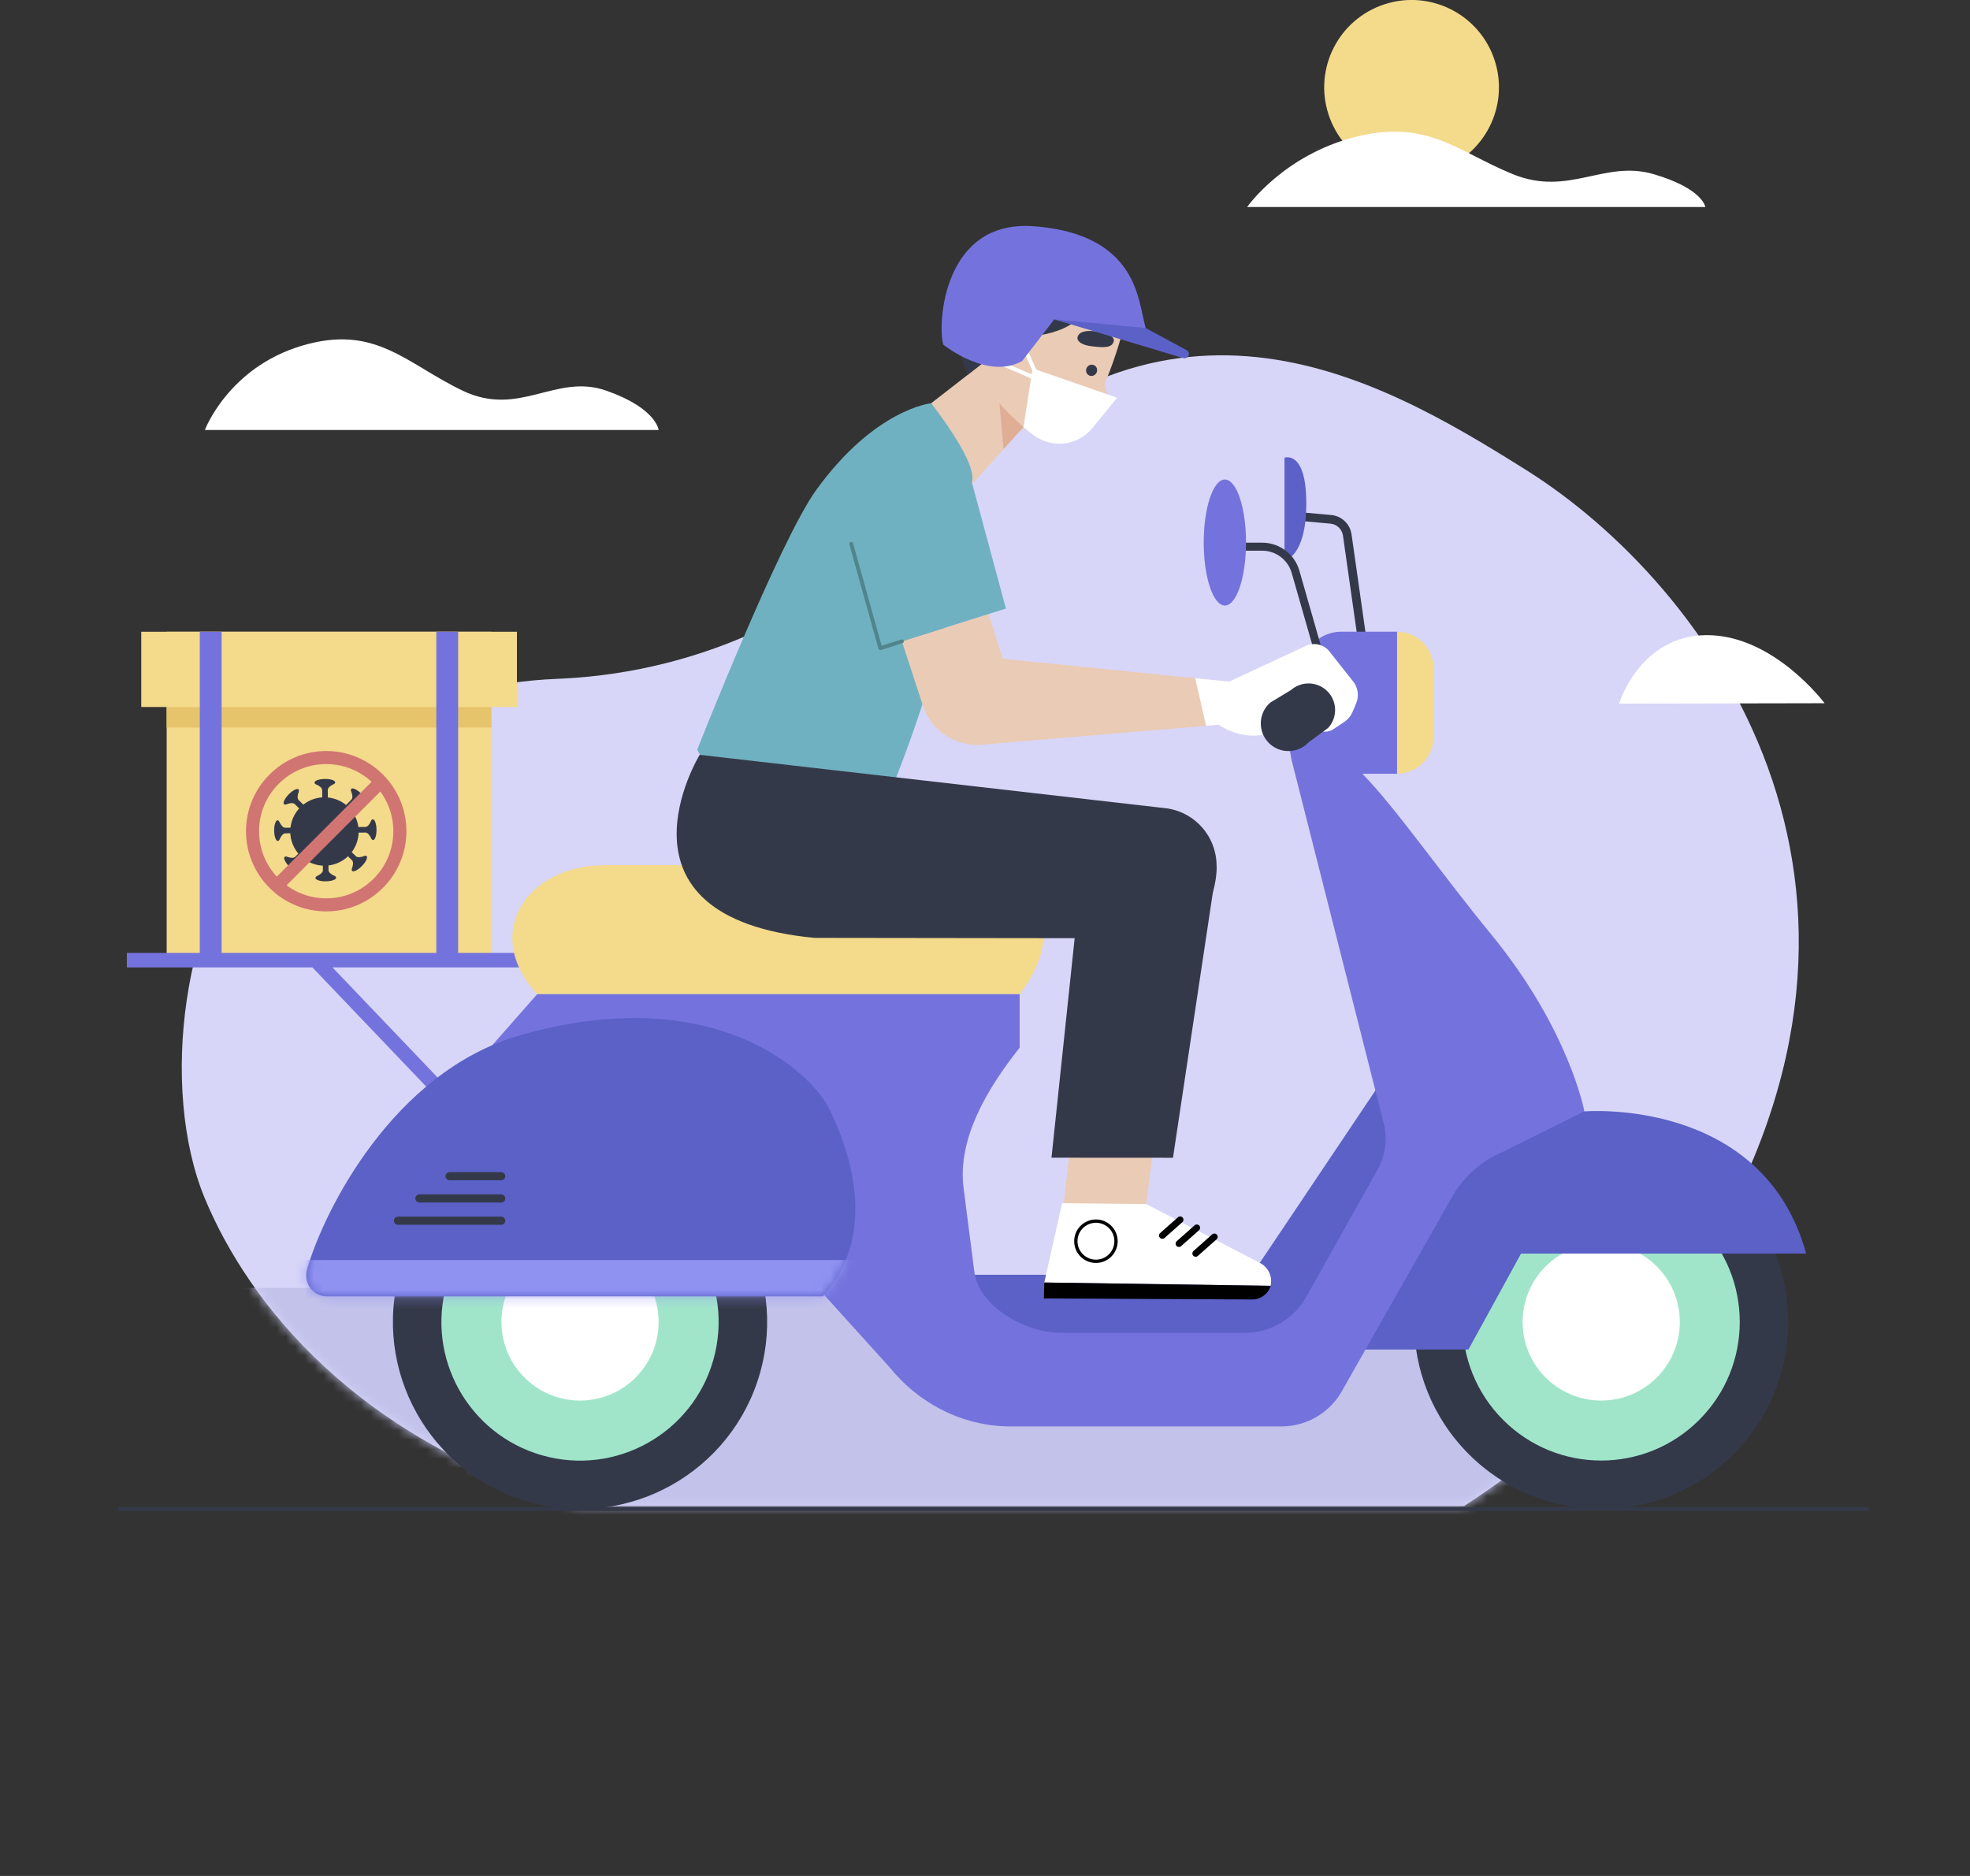<svg width="210" height="200" viewBox="0 0 210 200" fill="none" xmlns="http://www.w3.org/2000/svg">
<rect x="0" y="0" width="210" height="200" fill="#333333" stroke="none"/>
<g clip-path="url(#clip0_64_6079)">
<path d="M181.451 134.238C205.642 94.326 182.158 62.336 162.678 50.105C146.617 40.021 123.643 26.734 98.562 54.258C88.743 65.036 74.842 71.592 60.033 72.342C59.815 72.355 59.593 72.364 59.374 72.373C45.56 72.962 36.701 78.693 28.283 87.339C19.389 96.468 16.99 116.123 21.836 127.769C26.481 138.936 38.04 153.683 61.83 160.558H156.069C166.089 154.111 174.743 145.308 181.451 134.238Z" fill="#D7D6F8"/>
<mask id="mask0_64_6079" style="mask-type:luminance" maskUnits="userSpaceOnUse" x="19" y="37" width="173" height="124">
<path d="M181.451 134.238C205.642 94.326 182.158 62.336 162.678 50.105C146.617 40.021 123.643 26.734 98.562 54.258C88.743 65.036 74.842 71.592 60.033 72.342C59.815 72.355 59.593 72.364 59.374 72.373C45.56 72.962 36.701 78.693 28.283 87.339C19.389 96.468 16.99 116.123 21.836 127.769C26.481 138.936 38.04 153.683 61.83 160.558H156.069C166.089 154.111 174.743 145.308 181.451 134.238Z" fill="white"/>
</mask>
<g mask="url(#mask0_64_6079)">
<path d="M210 137.304H0V199.937H210V137.304Z" fill="#C2C2EB"/>
</g>
<path d="M21.836 45.844H70.209C70.209 45.844 69.974 43.506 64.6 41.639C59.226 39.768 55.37 44.561 49.294 41.639C43.218 38.716 39.994 34.525 32.169 36.862C24.339 39.196 21.836 45.844 21.836 45.844Z" fill="white"/>
<path d="M153.364 18.164C158.253 16.567 160.922 11.309 159.325 6.42C157.728 1.531 152.47 -1.138 147.581 0.459C142.691 2.056 140.023 7.314 141.619 12.203C143.216 17.093 148.475 19.761 153.364 18.164Z" fill="#F4DA8B"/>
<path d="M132.947 22.067H181.783C181.783 22.067 181.552 20.122 176.282 18.569C171.009 17.016 167.231 20.998 161.269 18.569C155.31 16.139 152.148 12.654 144.471 14.599C136.794 16.545 132.947 22.067 132.947 22.067Z" fill="white"/>
<path d="M172.592 75.016L194.498 74.973C194.498 74.973 189.089 67.697 181.94 67.714C174.791 67.732 172.592 75.016 172.592 75.016Z" fill="white"/>
<path d="M184.784 155.038C192.572 147.25 192.572 134.623 184.784 126.835C176.996 119.047 164.369 119.047 156.581 126.835C148.793 134.623 148.793 147.25 156.581 155.038C164.369 162.826 176.996 162.826 184.784 155.038Z" fill="#34394A"/>
<path d="M181.129 151.383C186.899 145.614 186.899 136.26 181.129 130.49C175.36 124.721 166.006 124.721 160.236 130.49C154.467 136.26 154.467 145.614 160.236 151.383C166.006 157.153 175.36 157.153 181.129 151.383Z" fill="#A0E5CA"/>
<path d="M170.686 149.317C175.314 149.317 179.065 145.566 179.065 140.938C179.065 136.31 175.314 132.559 170.686 132.559C166.058 132.559 162.307 136.31 162.307 140.938C162.307 145.566 166.058 149.317 170.686 149.317Z" fill="white"/>
<path d="M192.535 133.649C187.929 116.886 168.893 118.487 168.893 118.487L156.532 118.478L147.066 133.649L143.834 143.878H156.532L162.141 133.649H192.535Z" fill="#5B61C7"/>
<path d="M52.391 67.352H17.766V102.365H52.391V67.352Z" fill="#F4DA8B"/>
<path d="M55.104 67.352H15.057V75.374H55.104V67.352Z" fill="#F4DA8B"/>
<path d="M52.391 75.378H17.766V77.568H52.391V75.378Z" fill="#E6C46C"/>
<path d="M23.624 67.352H21.299V102.365H23.624V67.352Z" fill="#7473DD"/>
<path d="M48.836 67.352H46.511V102.365H48.836V67.352Z" fill="#7473DD"/>
<path d="M36.586 91.697C38.27 90.593 38.741 88.333 37.637 86.648C36.533 84.964 34.272 84.493 32.588 85.597C30.903 86.701 30.433 88.962 31.537 90.647C32.641 92.331 34.901 92.802 36.586 91.697Z" fill="#34394A"/>
<path d="M35.733 83.409C35.729 83.199 35.236 83.038 34.625 83.046C34.014 83.055 33.521 83.225 33.526 83.435C33.526 83.509 33.591 83.574 33.696 83.631C33.731 83.648 33.766 83.666 33.809 83.679C33.992 83.766 34.342 83.971 34.342 84.237L34.355 85.502L34.952 85.493L34.939 84.229C34.935 83.949 35.305 83.736 35.48 83.648C35.502 83.64 35.523 83.627 35.545 83.618C35.563 83.609 35.572 83.605 35.572 83.605H35.567C35.672 83.552 35.733 83.483 35.733 83.409Z" fill="#34394A"/>
<path d="M33.626 93.598C33.63 93.807 34.123 93.969 34.734 93.96C35.345 93.951 35.838 93.781 35.833 93.572C35.833 93.498 35.768 93.432 35.663 93.376C35.628 93.358 35.593 93.341 35.55 93.328C35.367 93.24 35.018 93.035 35.018 92.769L35.005 91.504L34.407 91.509L34.42 92.774C34.424 93.053 34.054 93.266 33.879 93.354C33.857 93.362 33.836 93.376 33.814 93.384C33.796 93.393 33.788 93.397 33.788 93.397H33.792C33.687 93.458 33.626 93.524 33.626 93.598Z" fill="#34394A"/>
<path d="M29.587 87.452C29.378 87.456 29.216 87.949 29.225 88.56C29.233 89.171 29.404 89.663 29.613 89.659C29.687 89.659 29.753 89.594 29.809 89.489C29.827 89.454 29.844 89.419 29.857 89.376C29.945 89.192 30.15 88.844 30.416 88.844L31.681 88.83L31.672 88.233L30.407 88.246C30.128 88.25 29.914 87.879 29.827 87.705C29.818 87.683 29.805 87.661 29.796 87.64C29.788 87.622 29.783 87.613 29.783 87.613V87.618C29.726 87.513 29.657 87.452 29.587 87.452Z" fill="#34394A"/>
<path d="M39.772 89.555C39.981 89.55 40.143 89.057 40.134 88.447C40.125 87.836 39.955 87.343 39.746 87.347C39.672 87.347 39.606 87.413 39.55 87.517C39.532 87.552 39.515 87.587 39.502 87.631C39.414 87.814 39.209 88.163 38.943 88.163L37.678 88.176L37.683 88.774L38.947 88.761C39.227 88.756 39.44 89.127 39.528 89.302C39.536 89.323 39.55 89.345 39.558 89.367C39.567 89.384 39.571 89.393 39.571 89.393V89.389C39.632 89.498 39.702 89.559 39.772 89.555Z" fill="#34394A"/>
<path d="M30.333 91.36C30.189 91.509 30.424 91.975 30.86 92.403C31.297 92.83 31.768 93.053 31.912 92.904C31.964 92.852 31.964 92.76 31.929 92.647C31.916 92.612 31.903 92.573 31.886 92.529C31.816 92.337 31.715 91.949 31.903 91.757L32.788 90.854L32.361 90.436L31.476 91.338C31.279 91.539 30.865 91.43 30.682 91.365C30.66 91.356 30.634 91.347 30.612 91.338C30.594 91.33 30.586 91.33 30.586 91.33L30.59 91.334C30.472 91.304 30.385 91.308 30.333 91.36Z" fill="#34394A"/>
<path d="M39.026 85.646C39.17 85.498 38.934 85.031 38.498 84.604C38.062 84.176 37.591 83.954 37.447 84.102C37.395 84.154 37.395 84.246 37.43 84.359C37.443 84.394 37.456 84.434 37.473 84.477C37.543 84.669 37.643 85.057 37.456 85.249L36.57 86.152L36.998 86.571L37.883 85.668C38.08 85.467 38.494 85.576 38.677 85.642C38.699 85.651 38.725 85.659 38.747 85.668C38.764 85.677 38.773 85.677 38.773 85.677L38.769 85.672C38.882 85.703 38.974 85.698 39.026 85.646Z" fill="#34394A"/>
<path d="M37.539 92.852C37.687 92.996 38.154 92.76 38.581 92.324C39.009 91.888 39.231 91.417 39.083 91.273C39.03 91.221 38.939 91.221 38.825 91.256C38.791 91.269 38.751 91.282 38.708 91.299C38.516 91.369 38.127 91.469 37.936 91.282L37.033 90.396L36.614 90.824L37.517 91.709C37.718 91.906 37.608 92.32 37.543 92.503C37.534 92.525 37.526 92.551 37.517 92.573C37.508 92.59 37.508 92.599 37.508 92.599L37.512 92.595C37.482 92.708 37.486 92.8 37.539 92.852Z" fill="#34394A"/>
<path d="M31.82 84.159C31.672 84.015 31.205 84.25 30.778 84.687C30.35 85.123 30.128 85.594 30.276 85.738C30.328 85.79 30.42 85.79 30.533 85.755C30.568 85.742 30.608 85.729 30.651 85.712C30.843 85.642 31.231 85.541 31.423 85.729L32.326 86.615L32.745 86.187L31.842 85.302C31.641 85.105 31.75 84.691 31.816 84.508C31.825 84.486 31.833 84.46 31.842 84.438C31.851 84.421 31.851 84.412 31.851 84.412L31.846 84.416C31.877 84.298 31.872 84.207 31.82 84.159Z" fill="#34394A"/>
<path d="M34.773 97.166C30.058 97.166 26.224 93.332 26.224 88.617C26.224 83.901 30.058 80.067 34.773 80.067C39.489 80.067 43.323 83.901 43.323 88.617C43.323 93.332 39.489 97.166 34.773 97.166ZM34.773 81.459C30.826 81.459 27.615 84.669 27.615 88.617C27.615 92.564 30.826 95.775 34.773 95.775C38.721 95.775 41.931 92.564 41.931 88.617C41.931 84.669 38.721 81.459 34.773 81.459Z" fill="#D07572"/>
<path d="M40.105 82.854L29.015 93.948L29.999 94.932L41.089 83.838L40.105 82.854Z" fill="#D07572"/>
<path d="M62.245 102.365H13.522" stroke="#7473DD" stroke-width="1.548" stroke-miterlimit="10"/>
<path d="M33.635 102.365L53.01 122.661" stroke="#7473DD" stroke-width="1.548" stroke-miterlimit="10"/>
<path d="M144.859 69.049L143.158 57.102C143.058 56.413 142.504 55.885 141.81 55.824L138.482 55.527L138.565 54.607L141.893 54.903C143.018 55.004 143.913 55.854 144.074 56.971L145.775 68.918L144.859 69.049Z" fill="#34394A"/>
<path d="M136.925 48.797V59.758C136.925 59.758 139.25 59.401 139.25 53.669C139.25 47.937 136.925 48.797 136.925 48.797Z" fill="#5B61C7"/>
<path d="M57.263 105.986C57.263 105.986 57.145 105.872 56.958 105.654C51.506 99.312 56.181 92.233 64.543 92.233H101.306C108.337 92.233 113.323 96.704 110.431 103.111C110.008 104.049 109.441 105.013 108.699 105.99H57.263V105.986Z" fill="#F4DA8B"/>
<path d="M98.968 135.909H133.435L147.38 115.124L151.738 123.368L138.085 144.877L109.977 147.642L98.968 135.909Z" fill="#5B61C7"/>
<path d="M168.893 118.487C168.893 118.487 167.293 109.785 158.987 99.652C153.417 92.861 148.833 86.174 145.226 82.493H148.929V67.348H142.97C141.431 67.348 140.009 68.194 139.289 69.559C137.435 73.075 136.868 77.127 137.679 81.018L147.568 120.022C147.899 121.61 147.646 123.268 146.853 124.685L139.237 138.277C137.919 140.628 135.429 142.089 132.733 142.089H113.052C109.305 142.089 104.346 139.306 103.866 135.586L102.719 126.683C102.03 121.344 105.323 115.953 108.664 111.735L108.695 111.696V105.99H57.263L44.993 119.935L85.585 135.542L94.793 145.727C97.803 149.478 102.252 151.869 107.059 152.061C107.277 152.069 107.499 152.074 107.717 152.074H136.598C139.337 152.074 141.849 150.565 143.136 148.148L154.612 127.909C155.851 125.575 157.871 123.752 160.313 122.749L168.893 118.487Z" fill="#7473DD"/>
<path d="M148.929 82.475V67.357C151.075 67.357 152.811 69.093 152.811 71.239V78.593C152.811 80.735 151.075 82.475 148.929 82.475Z" fill="#F4DA8B"/>
<path d="M140.82 72.011L137.697 61.097C137.304 59.693 136.013 58.711 134.556 58.711H131.695V57.856H134.556C136.397 57.856 138.028 59.095 138.521 60.866L141.644 71.78L140.82 72.011Z" fill="#34394A"/>
<path d="M132.825 57.839C132.825 61.551 131.817 64.556 130.57 64.556C129.322 64.556 128.314 61.547 128.314 57.839C128.314 54.127 129.322 51.122 130.57 51.122C131.817 51.122 132.825 54.127 132.825 57.839Z" fill="#7473DD"/>
<path d="M199.217 160.88H12.615" stroke="#34394A" stroke-width="0.413" stroke-miterlimit="10"/>
<path d="M81.261 145.426C83.742 134.695 77.055 123.985 66.324 121.503C55.593 119.022 44.882 125.709 42.401 136.44C39.919 147.171 46.607 157.882 57.338 160.364C68.069 162.845 78.779 156.157 81.261 145.426Z" fill="#34394A"/>
<path d="M76.219 144.292C78.067 136.345 73.123 128.404 65.176 126.556C57.229 124.708 49.288 129.652 47.44 137.599C45.592 145.547 50.536 153.487 58.483 155.335C66.431 157.183 74.371 152.239 76.219 144.292Z" fill="#A0E5CA"/>
<path d="M61.83 149.317C66.458 149.317 70.209 145.566 70.209 140.938C70.209 136.31 66.458 132.559 61.83 132.559C57.202 132.559 53.451 136.31 53.451 140.938C53.451 145.566 57.202 149.317 61.83 149.317Z" fill="white"/>
<path d="M34.804 138.203C33.351 138.203 32.322 136.75 32.736 135.307C34.498 129.156 41.887 114.269 55.409 110.383C75.723 104.546 86.348 114.025 88.433 118.282C90.348 122.195 93.847 131.376 87.731 138.203H34.804Z" fill="#5B61C7"/>
<mask id="mask1_64_6079" style="mask-type:luminance" maskUnits="userSpaceOnUse" x="32" y="108" width="60" height="31">
<path d="M34.804 138.203C33.351 138.203 32.322 136.75 32.736 135.307C34.498 129.156 41.887 114.269 55.409 110.383C75.723 104.546 86.348 114.025 88.433 118.282C90.348 122.195 93.847 131.376 87.731 138.203H34.804Z" fill="white"/>
</mask>
<g mask="url(#mask1_64_6079)">
<path d="M97.934 134.334H29.665V140.022H97.934V134.334Z" fill="#9092F2"/>
</g>
<path d="M42.428 130.142H53.425" stroke="#34394A" stroke-width="0.87" stroke-miterlimit="10" stroke-linecap="round" stroke-linejoin="round"/>
<path d="M44.71 127.769H53.425" stroke="#34394A" stroke-width="0.87" stroke-miterlimit="10" stroke-linecap="round" stroke-linejoin="round"/>
<path d="M47.929 125.396H53.425" stroke="#34394A" stroke-width="0.87" stroke-miterlimit="10" stroke-linecap="round" stroke-linejoin="round"/>
<path d="M116.206 28.509C116.206 28.509 120.777 31.375 119.538 35.807C118.299 40.239 115.128 48.4 112.01 47.061C108.895 45.726 106.889 43.946 106.889 43.946L104.996 37.168L116.206 28.509Z" fill="#EACBB5"/>
<path d="M109.754 44.814L103.648 51.597L99.26 42.991L106.836 37.098L109.754 44.814Z" fill="#EACBB5"/>
<path d="M109.1 45.534C109.1 45.534 107.098 43.746 106.544 42.991L106.98 47.876L109.1 45.534Z" fill="#E0AD95"/>
<path d="M107.94 36.195L109.706 37.386L109.829 35.846C109.829 35.846 117.266 35.584 116.223 29.722C116.454 31.026 110.06 25.491 106.723 26.721C104.503 27.541 101.519 30.324 101.196 32.671C100.948 34.498 102.073 36.671 103.124 39.986L107.94 36.195Z" fill="#34394A"/>
<path d="M117.414 39.327L118.19 42.878C118.256 43.183 117.955 43.445 117.663 43.331L115.796 42.611L117.414 39.327Z" fill="#EACBB5"/>
<path d="M115.853 39.192C115.687 39.484 115.783 39.85 116.066 40.008C116.35 40.169 116.712 40.06 116.873 39.768C117.039 39.475 116.943 39.109 116.659 38.952C116.376 38.795 116.014 38.904 115.853 39.192Z" fill="#34394A"/>
<path d="M116.716 35.318C116.716 35.318 114.936 35.044 114.849 36.042C114.849 36.042 114.801 36.719 116.358 36.915C117.916 37.111 118.535 37.024 118.723 36.396C118.906 35.768 117.554 35.358 116.716 35.318Z" fill="#34394A"/>
<path d="M110.073 39.27L119.085 42.402L116.437 45.643C114.91 47.51 112.197 47.85 110.243 46.433C109.881 46.171 109.497 45.87 109.1 45.534L110.073 39.27Z" fill="white"/>
<path d="M108.599 35.724L110.701 40.452L104.721 37.883" stroke="white" stroke-width="0.428" stroke-miterlimit="10"/>
<path d="M100.555 36.749C100.555 36.749 105.336 40.588 108.978 38.472L112.38 34.049L122.64 36.688C122.64 36.688 122.378 36.248 121.754 33.364C121.13 30.485 119.9 24.815 110.147 24.117C100.477 23.428 99.927 34.66 100.555 36.749Z" fill="#7473DD"/>
<path d="M112.38 34.049L122.121 34.969L126.478 37.321C126.993 37.6 126.679 38.341 126.116 38.171L112.38 34.049Z" fill="#5B61C7"/>
<path d="M99.26 42.991C99.26 42.991 93.288 43.562 87.007 52.238C83.086 57.656 74.327 79.915 74.327 79.915C74.327 79.915 78.331 88.778 91.404 92.233C91.404 92.233 101.166 73.551 103.652 51.104C103.896 48.849 99.26 42.991 99.26 42.991Z" fill="#70B1C1"/>
<path d="M105.375 65.468L107.731 72.914C108.542 75.95 109.24 77.939 106.296 79.034C103.024 80.251 99.404 78.48 98.353 75.151L96.141 68.377L105.375 65.468Z" fill="#EACBB5"/>
<path d="M107.229 64.879L103.648 51.597C103.648 51.597 98.893 47.802 94.876 49.468C91.548 50.851 89.768 54.502 90.737 57.974L93.834 69.101L107.229 64.879Z" fill="#70B1C1"/>
<path d="M96.141 68.377L93.838 69.101L90.741 57.979" stroke="#51858D" stroke-width="0.413" stroke-miterlimit="10" stroke-linecap="round" stroke-linejoin="round"/>
<path d="M105.772 70.122L132.947 72.861L131.848 77.11L104.35 79.413C100.032 78.802 97.681 75.418 99.098 71.296C100.189 68.116 102.448 69.603 105.772 70.122Z" fill="#EACBB5"/>
<path d="M130.718 72.809L139.206 68.862C140.039 68.473 141.025 68.678 141.64 69.359L144.148 72.53C144.754 73.206 144.916 74.174 144.558 75.007L144.166 75.928C143.987 76.347 143.69 76.7 143.315 76.953L142.15 77.734C141.518 78.157 140.672 78.083 140.122 77.555L139.276 76.743L135.608 78.035C135.608 78.035 132.864 79.374 129.684 77.11L130.718 72.809Z" fill="white"/>
<path d="M137.627 73.559L135.411 74.903C134.094 76.05 134.055 78.083 135.328 79.278C136.524 80.399 138.408 80.329 139.516 79.121L141.575 77.612C142.639 76.451 142.556 74.645 141.387 73.59C140.323 72.635 138.709 72.617 137.627 73.559Z" fill="#34394A"/>
<path d="M131.464 72.704L127.411 72.307L128.567 77.385L131.102 77.14L131.464 72.704Z" fill="white"/>
<path d="M74.584 80.473C74.584 80.473 64.002 97.785 86.798 99.988L124.022 100.036C127.699 100.023 130.059 95.251 129.645 91.596C129.309 88.638 126.914 86.344 123.944 86.13L74.584 80.473Z" fill="#34394A"/>
<path d="M114.439 119.115L113.144 130.543L121.955 130.12L123.599 117.366L114.439 119.115Z" fill="#EACBB5"/>
<path d="M122.181 128.362L134.299 134.639C135.197 135.093 135.673 136.1 135.442 137.082L111.32 136.733L113.222 128.271L122.181 128.362Z" fill="white"/>
<path d="M111.325 136.729L111.272 138.43L133.479 138.539C134.386 138.543 135.184 137.95 135.451 137.082L111.325 136.729Z" fill="black"/>
<path d="M114.683 132.362C114.701 133.544 115.678 134.491 116.86 134.469C118.042 134.452 118.984 133.475 118.967 132.292C118.949 131.11 117.972 130.164 116.79 130.186C115.608 130.207 114.662 131.18 114.683 132.362Z" stroke="black" stroke-width="0.352" stroke-miterlimit="10"/>
<path d="M125.802 130.037L123.905 131.721" stroke="black" stroke-width="0.705" stroke-miterlimit="10" stroke-linecap="round" stroke-linejoin="round"/>
<path d="M127.577 130.897L125.671 132.589" stroke="black" stroke-width="0.705" stroke-miterlimit="10" stroke-linecap="round" stroke-linejoin="round"/>
<path d="M129.453 131.861L127.459 133.632" stroke="black" stroke-width="0.705" stroke-miterlimit="10" stroke-linecap="round" stroke-linejoin="round"/>
<path d="M115.726 88.939L112.088 123.425L125.039 123.433L129.693 92.46L115.726 88.939Z" fill="#34394A"/>
</g>
<defs>
<clipPath id="clip0_64_6079">
<rect width="210" height="199.937" fill="white"/>
</clipPath>
</defs>
</svg>
